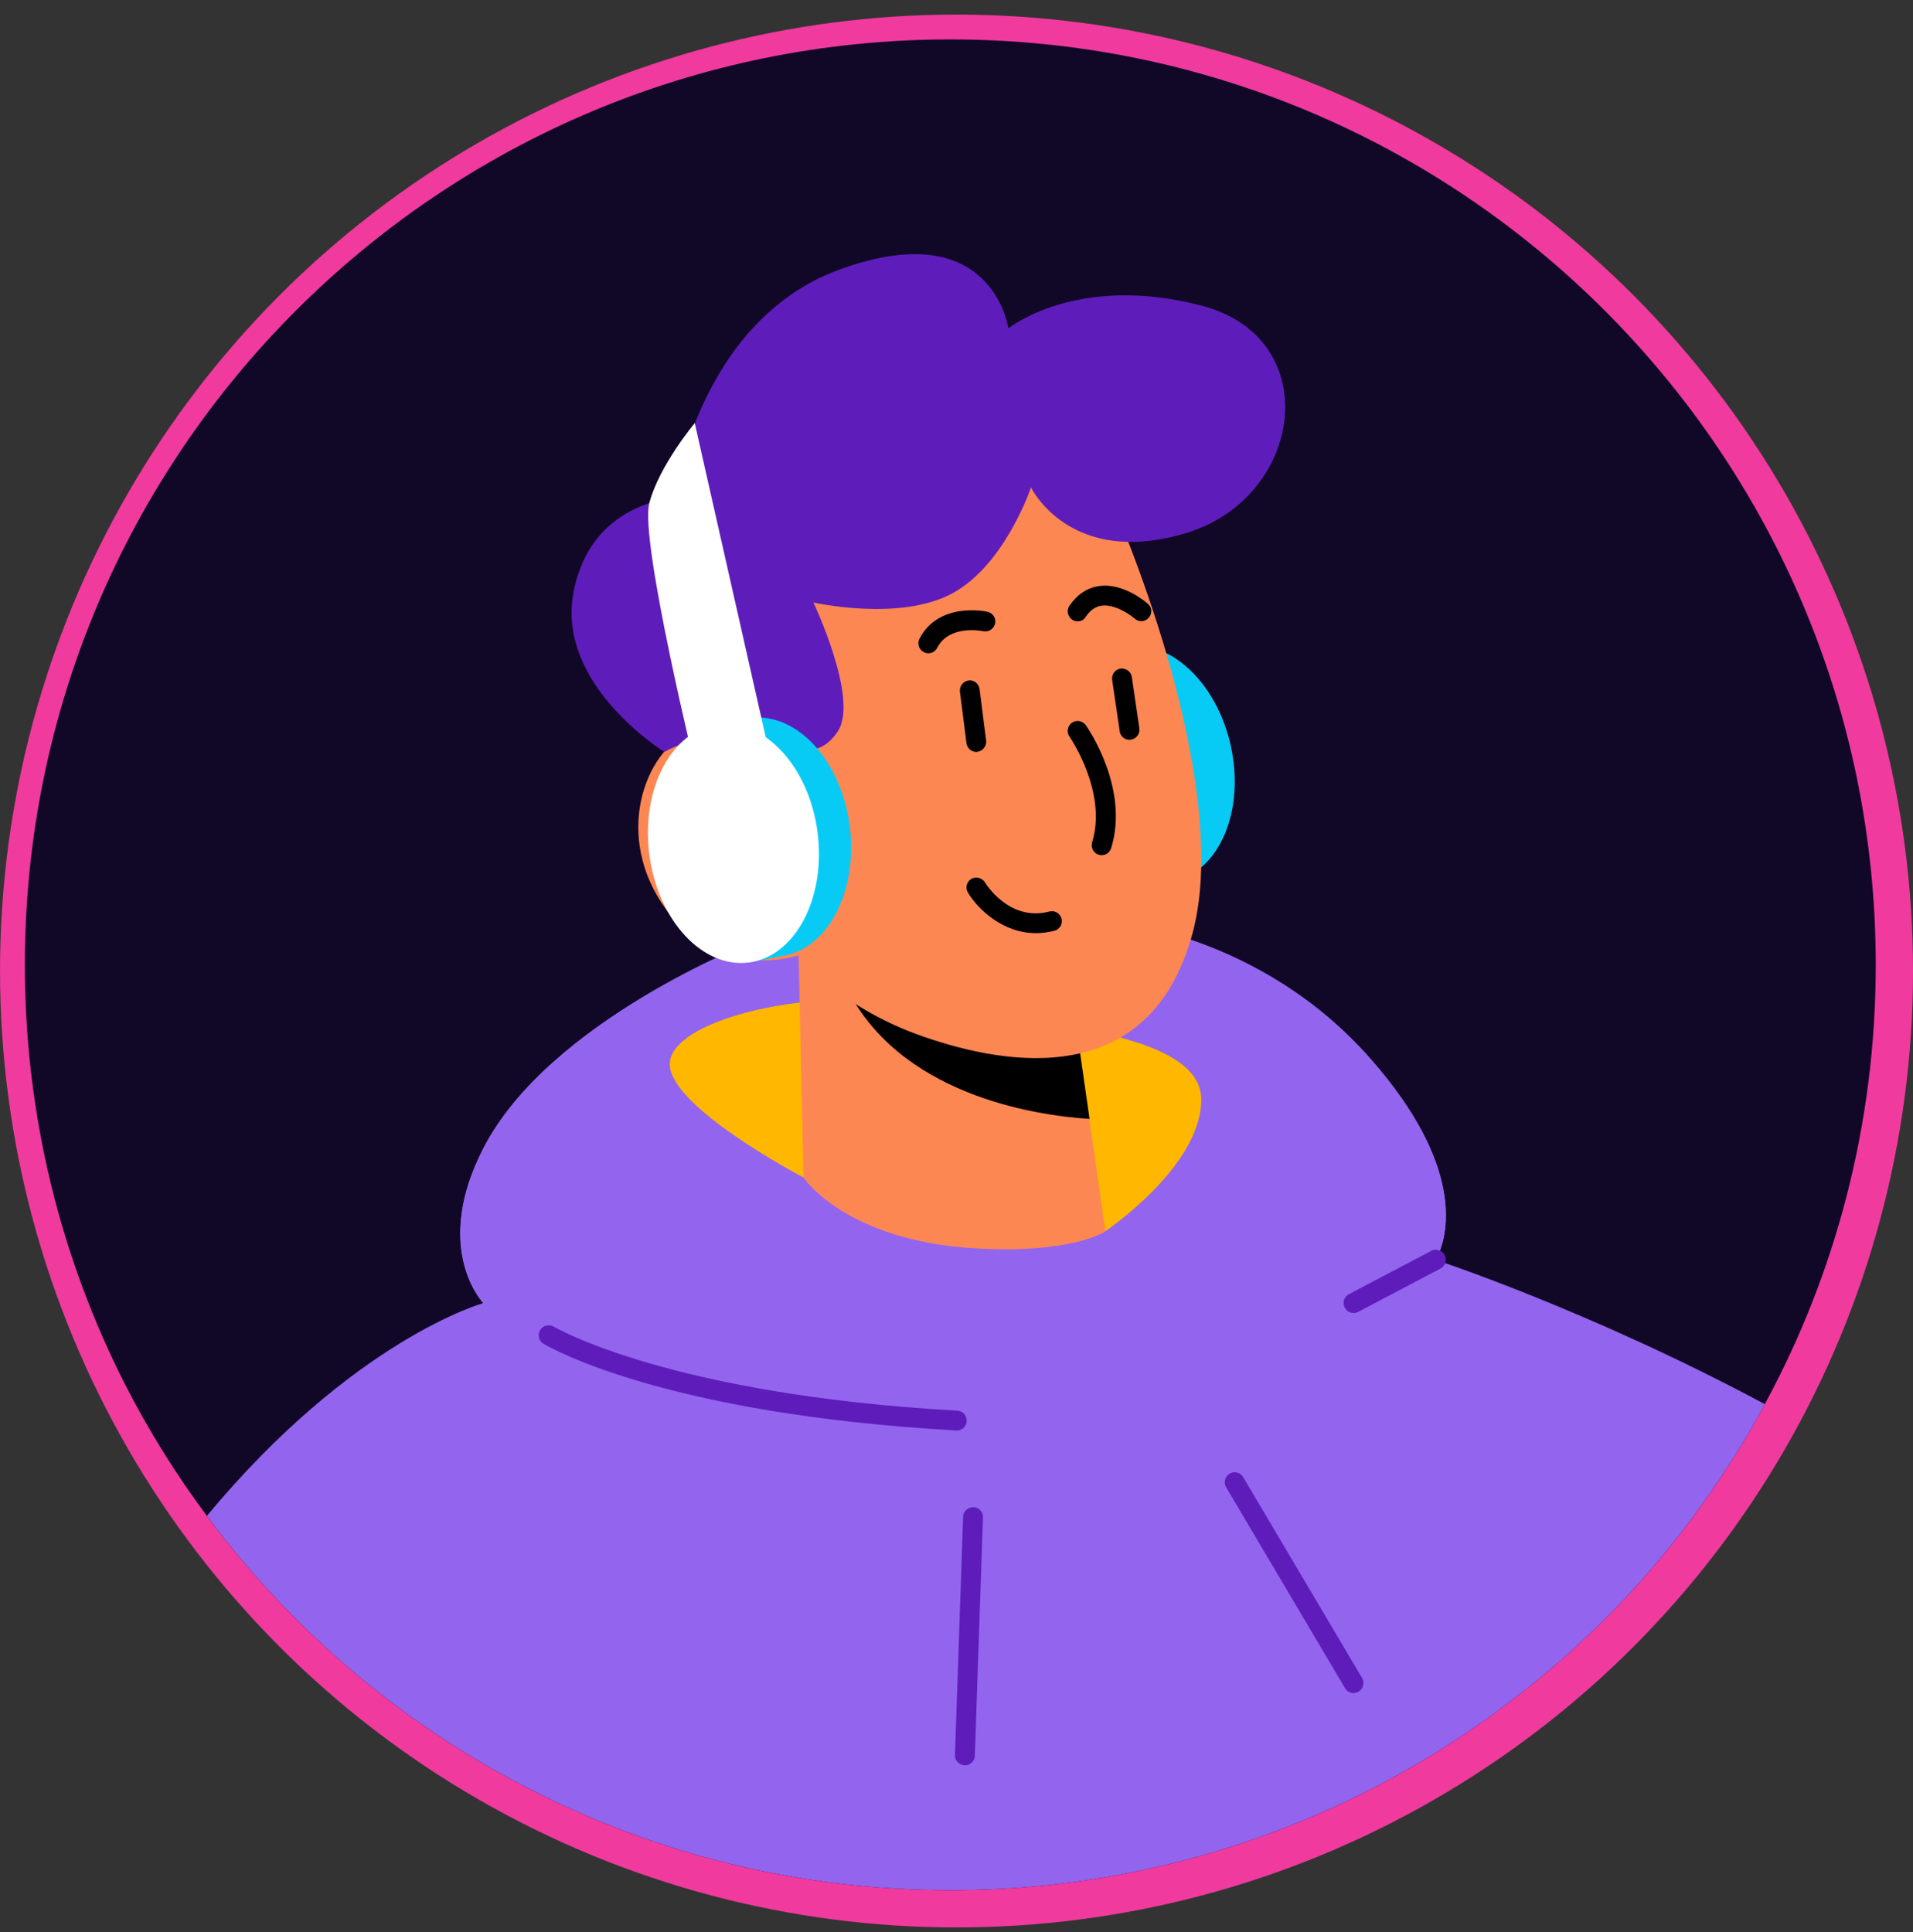 <svg width="100" height="101" viewBox="0 0 100 101" fill="none" xmlns="http://www.w3.org/2000/svg">
<rect x="0" y="0" width="100" height="101" fill="#333333" stroke="none"/>
<circle cx="50.001" cy="50.762" r="50" fill="#F03A9E"/>
<g clip-path="url(#clip0_84_63057)">
<path d="M98.053 50.443C98.053 58.754 95.957 66.577 92.253 73.404C91.392 75.023 90.416 76.589 89.369 78.094C86.349 82.441 82.614 86.27 78.35 89.393C78.329 89.424 78.298 89.434 78.277 89.455C77.997 89.663 77.717 89.87 77.426 90.057C72.176 93.751 66.158 96.417 59.663 97.776C56.447 98.461 53.106 98.814 49.682 98.814C41.827 98.814 34.419 96.946 27.862 93.616C24.074 91.707 20.578 89.31 17.444 86.508C15.764 84.994 14.176 83.375 12.713 81.642C12.049 80.864 11.416 80.065 10.814 79.246C9.206 77.087 7.774 74.794 6.54 72.377C3.188 65.788 1.3 58.339 1.3 50.443C1.3 23.725 22.964 2.061 49.682 2.061C76.389 2.061 98.053 23.725 98.053 50.443Z" fill="#110828"/>
<path d="M64.332 38.967C63.575 35.584 61.022 33.281 58.625 33.81L57.38 33.997C57.225 34.007 57.08 34.028 56.924 34.07C54.527 34.609 53.209 37.784 53.967 41.167C54.724 44.549 57.277 46.852 59.673 46.323L60.919 46.137C61.074 46.126 61.219 46.105 61.375 46.064C63.761 45.524 65.09 42.349 64.332 38.967Z" fill="#07CBF5"/>
<path d="M92.253 73.404C91.392 75.022 90.417 76.589 89.369 78.093C86.349 82.441 82.614 86.269 78.35 89.392C78.329 89.424 78.298 89.434 78.277 89.455C77.997 89.662 77.717 89.87 77.426 90.057C72.176 93.75 66.158 96.417 59.663 97.776C56.447 98.461 53.106 98.814 49.682 98.814C41.827 98.814 34.419 96.946 27.862 93.615C24.075 91.706 20.578 89.309 17.445 86.508C15.764 84.993 14.176 83.375 12.713 81.642C12.049 80.864 11.416 80.065 10.815 79.245C18.503 69.99 25.268 68.122 25.268 68.122C25.05 67.884 22.674 65.082 25.268 60.04C28.681 53.379 39.285 49.259 39.285 49.259L58.003 48.149C58.003 48.149 65.878 48.72 71.709 55.422C76.534 60.942 75.673 64.449 75.216 65.518C75.133 65.746 75.05 65.861 75.05 65.861C75.05 65.861 83.133 68.517 92.253 73.404Z" fill="#9364ED"/>
<path d="M75.216 65.518C71.336 67.978 65.111 71.049 56.333 72.978C39.918 76.6 25.258 68.123 25.258 68.123C25.04 67.884 22.664 65.083 25.258 60.04C28.671 53.379 39.275 49.27 39.275 49.27L57.993 48.16C57.993 48.16 65.858 48.731 71.699 55.433C76.534 60.943 75.673 64.45 75.216 65.518Z" fill="#9364ED"/>
<path d="M42.004 61.555C42.004 61.555 34.585 57.685 35.031 55.423C35.477 53.161 42.668 51.636 47.285 52.508C51.902 53.379 62.796 53.514 62.796 57.477C62.796 60.984 57.795 64.357 57.795 64.357L47.285 61.327L42.004 61.555Z" fill="#FFB700"/>
<path d="M41.744 49.955L42.004 61.565C42.004 61.565 44.172 64.854 50.968 65.259C56.032 65.56 57.785 64.377 57.785 64.377L56.944 58.515L56.125 52.798L43.809 50.37L41.744 49.955Z" fill="#FD8753"/>
<path d="M43.809 50.36C43.85 50.671 43.975 51.044 44.172 51.47C46.901 57.208 54.029 58.307 56.955 58.494L56.135 52.777L43.809 50.36Z" fill="black"/>
<path d="M58.137 26.267C58.137 26.267 64.55 40.689 62.329 48.824C60.109 56.959 52.7 55.734 48.26 54.188C43.819 52.653 41.744 49.944 41.744 49.944C41.744 49.944 37.614 51.376 34.823 47.548C32.032 43.719 33.703 39.289 36.058 38.261C38.413 37.234 41.235 38.915 41.235 38.915L39.005 34.723C39.005 34.744 48.125 13.329 58.137 26.267Z" fill="#FD8753"/>
<path d="M57.588 44.705C57.536 44.705 57.484 44.694 57.432 44.684C57.163 44.601 57.007 44.31 57.09 44.03C57.899 41.405 55.928 38.541 55.907 38.51C55.741 38.272 55.803 37.95 56.032 37.784C56.27 37.618 56.592 37.68 56.758 37.908C56.852 38.043 59.051 41.208 58.086 44.331C58.014 44.57 57.816 44.705 57.588 44.705Z" fill="black"/>
<path d="M40.624 45.753C40.489 45.753 40.354 45.701 40.261 45.597L36.328 41.436C36.141 41.239 36.152 40.917 36.349 40.731C36.546 40.544 36.868 40.554 37.054 40.752L40.987 44.912C41.174 45.109 41.163 45.431 40.966 45.618C40.862 45.701 40.748 45.753 40.624 45.753Z" fill="black"/>
<path d="M36.463 44.632C36.224 44.632 36.006 44.456 35.965 44.207C35.923 43.937 36.11 43.678 36.38 43.636L39.098 43.221C39.368 43.18 39.627 43.366 39.669 43.636C39.71 43.906 39.524 44.165 39.254 44.207L36.535 44.622C36.515 44.632 36.483 44.632 36.463 44.632Z" fill="black"/>
<path d="M41.236 38.926C41.236 38.926 42.73 39.901 43.809 38.21C44.898 36.508 42.522 31.497 42.522 31.497C42.522 31.497 46.994 32.514 49.764 31.03C52.535 29.546 53.894 25.479 53.894 25.479C53.894 25.479 55.928 29.722 62.039 27.855C68.15 25.987 69.312 17.666 62.796 15.975C56.27 14.273 52.711 17.168 52.711 17.168C52.711 17.168 51.881 11.129 43.819 14.117C36.473 16.836 35.228 26.039 35.228 26.039C35.228 26.039 30.819 26.247 29.968 31.04C29.117 35.844 34.73 39.309 34.73 39.309C34.73 39.309 37.916 37.442 41.236 38.926Z" fill="#5E1DBB"/>
<path d="M51.04 39.31C50.781 39.31 50.563 39.123 50.521 38.853L50.179 36.155C50.148 35.875 50.345 35.616 50.625 35.574C50.916 35.533 51.165 35.74 51.206 36.02L51.549 38.718C51.58 38.998 51.383 39.258 51.102 39.299C51.082 39.31 51.061 39.31 51.04 39.31Z" fill="black"/>
<path d="M59.04 38.676C58.791 38.676 58.563 38.49 58.532 38.23L58.137 35.543C58.096 35.263 58.293 34.993 58.573 34.952C58.853 34.92 59.123 35.107 59.165 35.387L59.559 38.075C59.6 38.355 59.403 38.625 59.123 38.666C59.081 38.666 59.061 38.676 59.04 38.676Z" fill="black"/>
<path d="M48.529 34.153C48.446 34.153 48.374 34.132 48.291 34.09C48.031 33.956 47.938 33.644 48.062 33.395C49.059 31.455 51.518 31.953 51.621 31.984C51.901 32.047 52.078 32.316 52.016 32.596C51.953 32.877 51.684 33.053 51.403 33.001C51.331 32.98 49.619 32.638 48.986 33.873C48.892 34.049 48.716 34.153 48.529 34.153Z" fill="black"/>
<path d="M56.332 32.482C56.228 32.482 56.125 32.451 56.042 32.389C55.803 32.223 55.741 31.901 55.907 31.662C56.322 31.061 56.851 30.718 57.484 30.635C58.76 30.469 59.953 31.517 60.005 31.569C60.223 31.756 60.244 32.088 60.047 32.295C59.86 32.513 59.528 32.534 59.31 32.337C59.061 32.119 58.272 31.579 57.598 31.662C57.266 31.704 56.996 31.891 56.758 32.243C56.664 32.41 56.498 32.482 56.332 32.482Z" fill="black"/>
<path d="M50.024 74.784C34.637 73.923 28.661 70.395 28.412 70.25C28.163 70.105 28.09 69.783 28.235 69.534C28.381 69.285 28.702 69.212 28.951 69.357C29.014 69.389 35 72.906 50.045 73.746C50.336 73.767 50.553 74.006 50.533 74.296C50.522 74.566 50.294 74.784 50.024 74.784Z" fill="#5E1DBB"/>
<path d="M50.439 92.288C50.138 92.277 49.91 92.039 49.92 91.748L50.346 79.287C50.356 78.996 50.605 78.799 50.885 78.789C51.176 78.799 51.394 79.038 51.383 79.328L50.958 91.79C50.947 92.059 50.719 92.288 50.439 92.288Z" fill="#5E1DBB"/>
<path d="M70.755 88.511C70.579 88.511 70.402 88.417 70.309 88.251L64.094 77.751C63.949 77.502 64.032 77.191 64.281 77.035C64.53 76.89 64.841 76.973 64.986 77.222L71.201 87.722C71.347 87.971 71.263 88.282 71.014 88.438C70.931 88.49 70.838 88.511 70.755 88.511Z" fill="#5E1DBB"/>
<path d="M70.754 68.642C70.568 68.642 70.391 68.538 70.298 68.362C70.163 68.102 70.256 67.791 70.516 67.656L74.811 65.394C75.06 65.259 75.382 65.353 75.517 65.612C75.652 65.871 75.558 66.183 75.299 66.317L71.003 68.579C70.92 68.621 70.837 68.642 70.754 68.642Z" fill="#5E1DBB"/>
<path d="M44.421 43.2C44.856 46.634 43.248 49.675 40.82 49.986C38.392 50.297 36.058 47.765 35.622 44.321C35.186 40.886 36.794 37.846 39.222 37.535C41.65 37.224 43.985 39.755 44.421 43.2Z" fill="#07CBF5"/>
<path d="M39.222 37.535L37.541 37.877L39.139 50.328L40.82 49.986L42.656 48.004L43.185 41.104L39.222 37.535Z" fill="#07CBF5"/>
<path d="M42.74 43.532C43.176 46.967 41.568 50.007 39.14 50.318C36.712 50.629 34.377 48.098 33.941 44.653C33.506 41.219 35.114 38.179 37.542 37.867C39.97 37.566 42.304 40.098 42.74 43.532Z" fill="white"/>
<path d="M36.317 22.117C36.317 22.117 34.46 24.337 33.941 26.298C33.423 28.259 36.463 40.627 36.463 40.627L40.302 39.756L36.317 22.117Z" fill="white"/>
<path d="M54.153 48.783C52.369 48.783 51.072 47.465 50.594 46.656C50.449 46.407 50.532 46.095 50.771 45.95C51.02 45.805 51.331 45.888 51.487 46.126C51.538 46.209 52.763 48.202 54.859 47.652C55.129 47.579 55.419 47.745 55.492 48.025C55.564 48.305 55.398 48.586 55.118 48.658C54.786 48.741 54.454 48.783 54.153 48.783Z" fill="black"/>
</g>
<defs>
<clipPath id="clip0_84_63057">
<rect width="96.753" height="96.753" fill="white" transform="translate(1.3 2.061)"/>
</clipPath>
</defs>
</svg>
